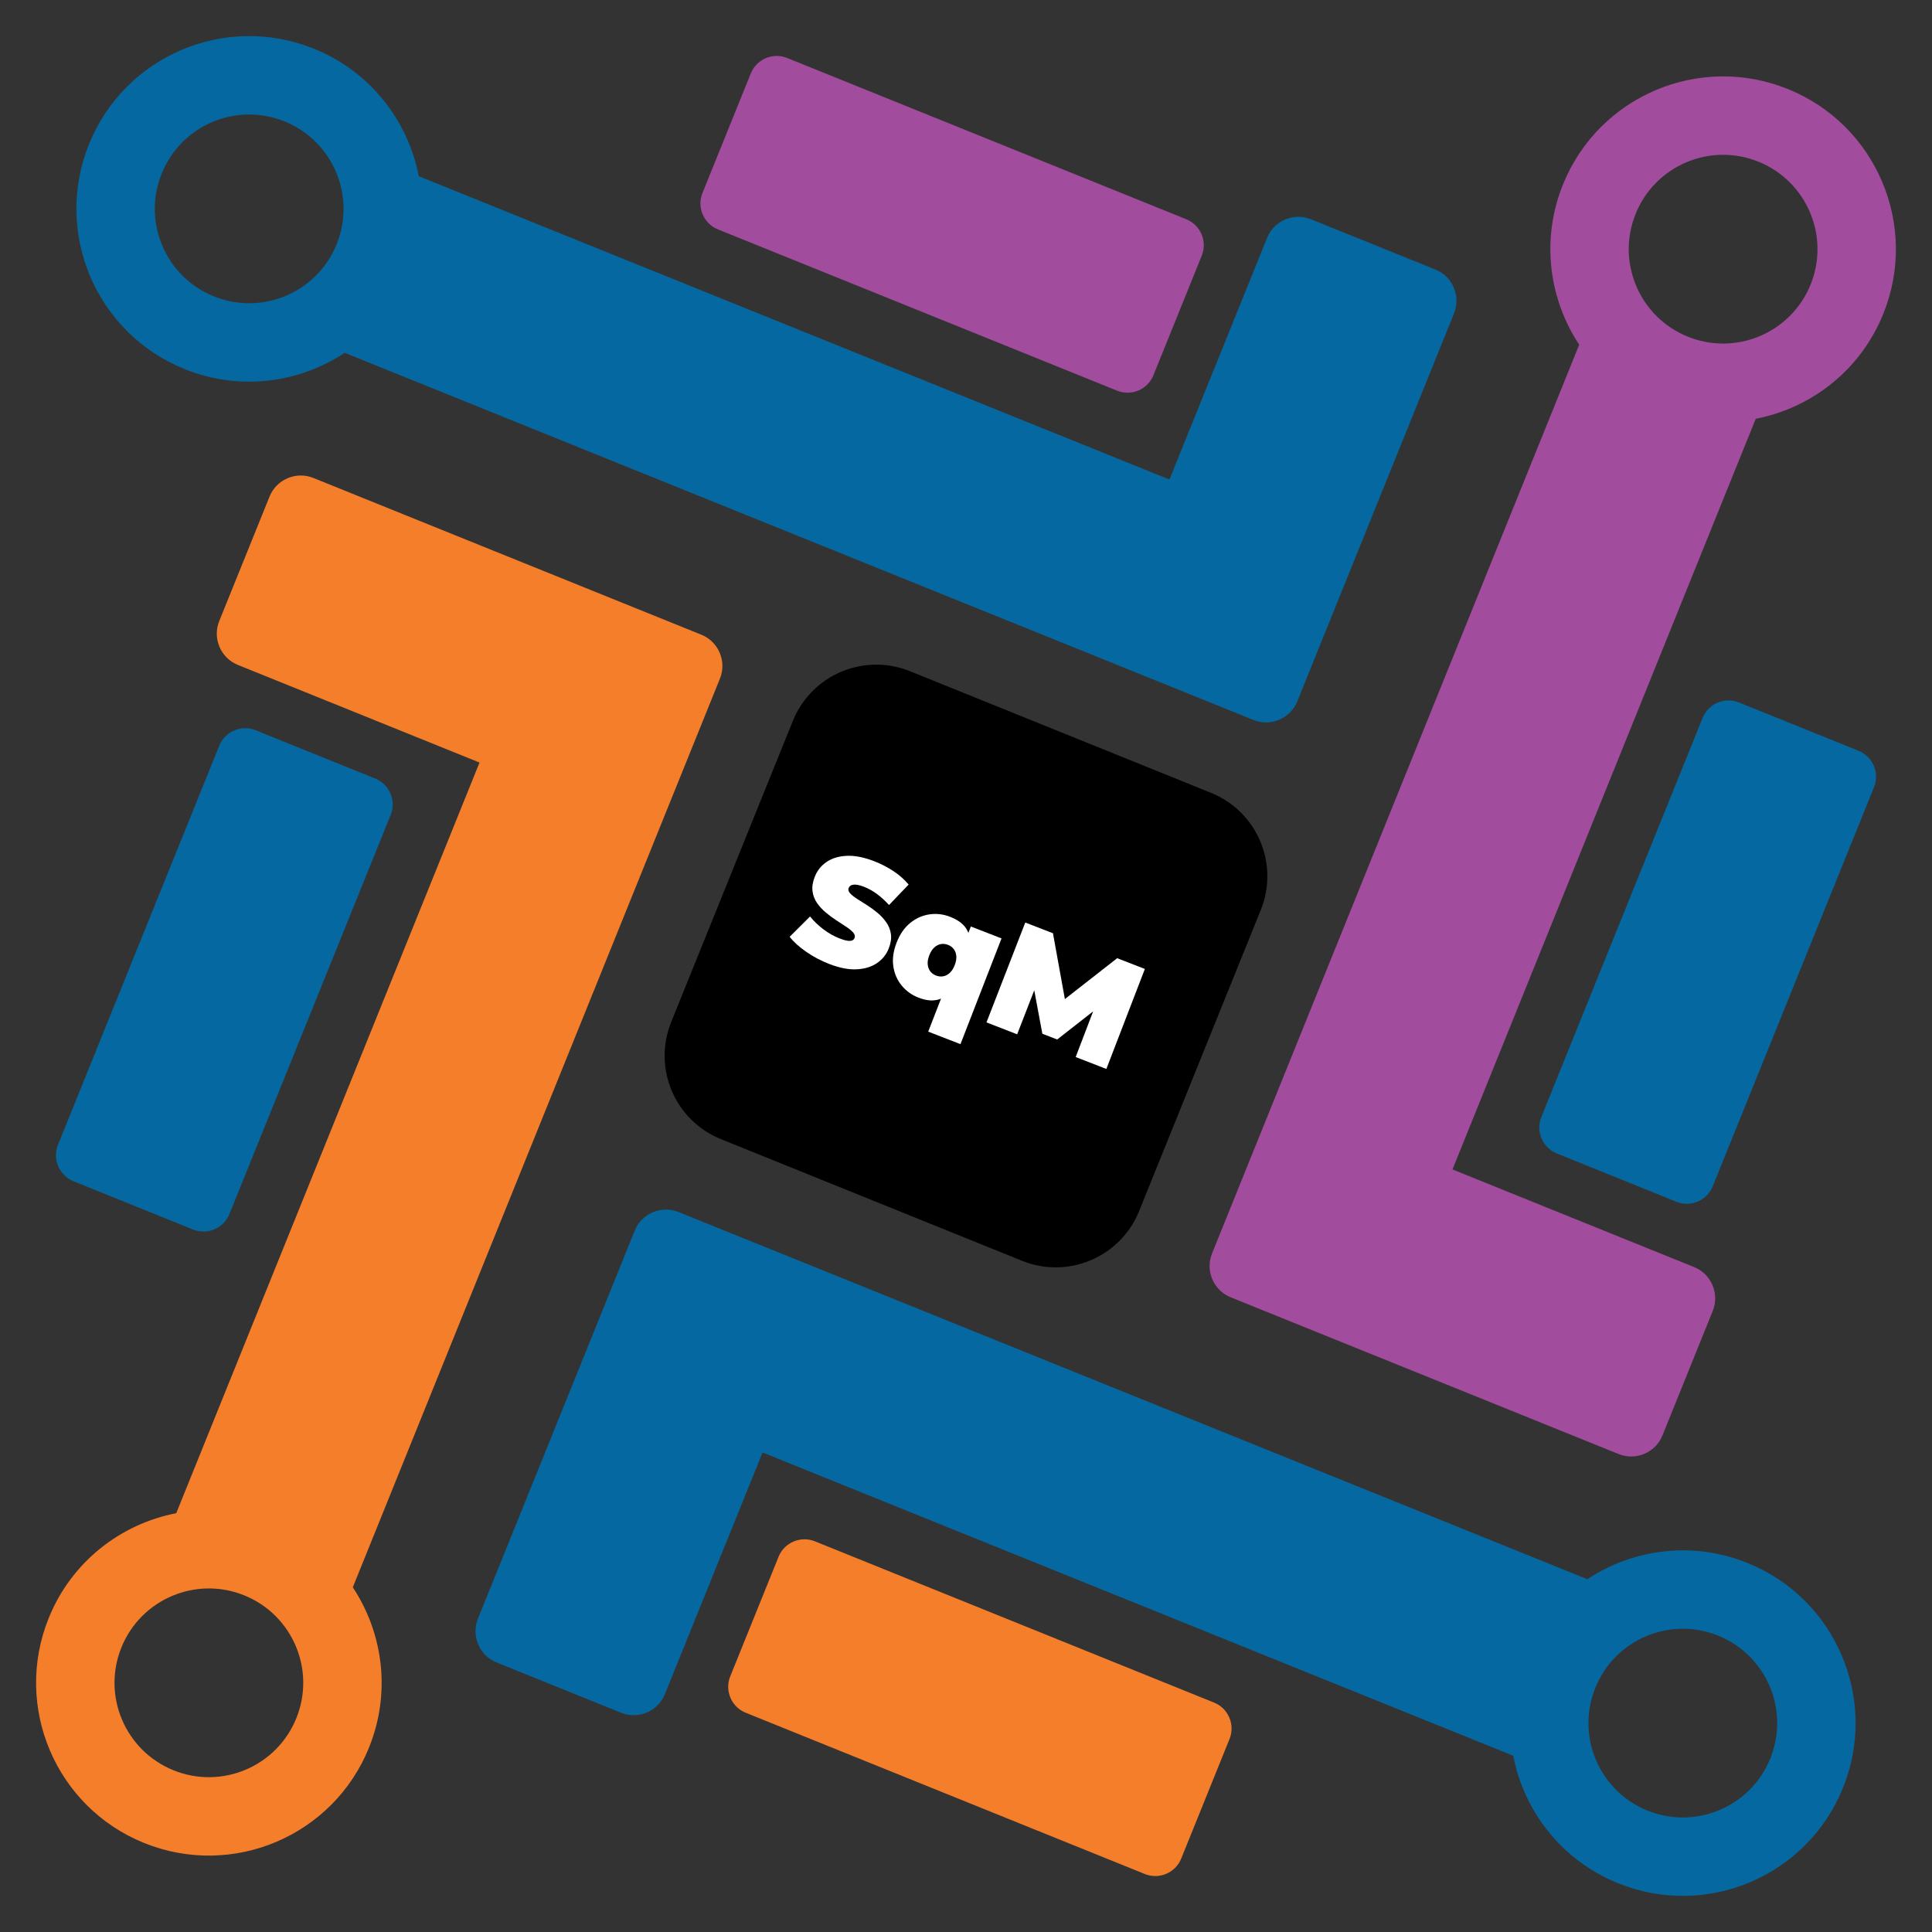 <?xml version="1.0" encoding="utf-8"?>
<!-- Generator: Adobe Illustrator 27.3.1, SVG Export Plug-In . SVG Version: 6.00 Build 0)  -->
<svg version="1.1" xmlns="http://www.w3.org/2000/svg" xmlns:xlink="http://www.w3.org/1999/xlink" x="0px" y="0px"
	 viewBox="0 0 1000 1000" style="enable-background:new 0 0 1000 1000;" xml:space="preserve">
<rect x="0" y="0" width="1000" height="1000" fill="#333333" stroke="none"/>
<style type="text/css">
	.st0{display:none;}
	.st1{display:inline;fill:#FFFFFF;}
	.st2{display:inline;}
	.st3{fill:#0568A0;}
	.st4{display:inline;fill:#F57E2B;}
	.st5{fill:#A14C9D;}
	.st6{fill:#F57E2B;}
	.st7{fill:#FFFFFF;}
</style>
<g id="cool_backup" class="st0">
	<circle class="st1" cx="167.22" cy="178.39" r="2.42"/>
	<g id="side_00000097491570218529221760000012141853912152249487_" class="st2">
		<g>
			<g class="st0">
				<g class="st2">
					<path class="st3" d="M324.71,220.08c-4.9,2.06-8.96,5.28-12,9.2l-169.89,1.78c-2.61,0.03-4.72,2.18-4.69,4.79l0.12,11.52
						c-0.01,0.14-0.02,0.29-0.02,0.44l0.65,62.39c0.03,2.61,2.18,4.72,4.79,4.69l23.99-0.25c2.61-0.03,4.72-2.18,4.69-4.79
						l-0.48-46.03l138.49-1.45c7.36,12.92,23.38,18.6,37.43,12.7c15.19-6.38,22.33-23.86,15.95-39.04
						C357.38,220.85,339.9,213.7,324.71,220.08z M342.56,262.59c-8.29,3.48-17.84-0.42-21.32-8.71c-3.48-8.29,0.42-17.84,8.71-21.32
						c8.29-3.48,17.84,0.42,21.32,8.71C354.76,249.57,350.86,259.11,342.56,262.59z"/>
				</g>
			</g>
			<g class="st0">
				<path class="st4" d="M260.44,273.54l-74.5,0.78c-2.61,0.03-4.72,2.18-4.69,4.79l0.23,22.04c0.03,2.61,2.18,4.72,4.79,4.69
					l74.5-0.78c2.61-0.03,4.72-2.18,4.69-4.79l-0.23-22.04C265.21,275.63,263.05,273.51,260.44,273.54z"/>
			</g>
		</g>
	</g>
	<g id="side_00000077290399418198618360000014565924008637936006_" class="st2">
		<path class="st5" d="M208.91,20.9c2.06,4.9,5.28,8.96,9.2,12l1.78,169.89c0.03,2.61,2.18,4.72,4.79,4.69l11.52-0.12
			c0.14,0.01,0.29,0.02,0.44,0.02l62.39-0.65c2.61-0.03,4.72-2.18,4.69-4.79l-0.25-23.99c-0.03-2.61-2.18-4.72-4.79-4.69
			l-46.03,0.48l-1.45-138.49c12.92-7.36,18.6-23.38,12.7-37.43c-6.38-15.19-23.86-22.33-39.04-15.95S202.54,5.71,208.91,20.9z
			 M251.43,3.05c3.48,8.29-0.42,17.84-8.71,21.32c-8.29,3.48-17.84-0.42-21.32-8.71c-3.48-8.29,0.42-17.84,8.71-21.32
			C238.4-9.15,247.95-5.25,251.43,3.05z"/>
		<path class="st3" d="M262.37,85.17l0.78,74.5c0.03,2.61,2.18,4.72,4.79,4.69l22.04-0.23c2.61-0.03,4.72-2.18,4.69-4.79l-0.78-74.5
			c-0.03-2.61-2.18-4.72-4.79-4.69l-22.04,0.23C264.46,80.4,262.35,82.56,262.37,85.17z"/>
	</g>
	<g id="side_00000180337252249912550690000011495232961405407386_" class="st2">
		<path class="st3" d="M9.73,136.7c4.9-2.06,8.96-5.28,12-9.2l169.89-1.78c2.61-0.03,4.72-2.18,4.69-4.79l-0.12-11.52
			c0.01-0.14,0.02-0.29,0.02-0.44l-0.65-62.39c-0.03-2.61-2.18-4.72-4.79-4.69l-23.99,0.25c-2.61,0.03-4.72,2.18-4.69,4.79
			l0.48,46.03L24.07,94.4C16.71,81.49,0.7,75.8-13.36,81.7c-15.19,6.38-22.33,23.86-15.95,39.04S-5.46,143.07,9.73,136.7z
			 M-8.12,94.18c8.29-3.48,17.84,0.42,21.32,8.71c3.48,8.29-0.42,17.84-8.71,21.32c-8.29,3.48-17.84-0.42-21.32-8.71
			C-20.31,107.21-16.41,97.67-8.12,94.18z"/>
		<path class="st5" d="M74,83.24l74.5-0.78c2.61-0.03,4.72-2.18,4.69-4.79l-0.23-22.04c-0.03-2.61-2.18-4.72-4.79-4.69l-74.5,0.78
			c-2.61,0.03-4.72,2.18-4.69,4.79l0.23,22.04C69.24,81.15,71.39,83.26,74,83.24z"/>
	</g>
	<g id="side_00000001644140408031790070000012712722047053357239_" class="st2">
		<path class="st6" d="M125.53,335.88c-2.06-4.9-5.28-8.96-9.2-12l-1.78-169.89c-0.03-2.61-2.18-4.72-4.79-4.69l-11.52,0.12
			c-0.14-0.01-0.29-0.02-0.44-0.02l-62.39,0.65c-2.61,0.03-4.72,2.18-4.69,4.79l0.25,23.99c0.03,2.61,2.18,4.72,4.79,4.69
			l46.03-0.48l1.45,138.49c-12.92,7.36-18.6,23.38-12.7,37.43c6.38,15.19,23.86,22.33,39.04,15.95
			C124.76,368.55,131.91,351.07,125.53,335.88z M83.02,353.73c-3.48-8.29,0.42-17.84,8.71-21.32c8.29-3.48,17.84,0.42,21.32,8.71
			s-0.42,17.84-8.71,21.32C96.04,365.92,86.5,362.02,83.02,353.73z"/>
		<path class="st3" d="M72.07,271.61l-0.78-74.5c-0.03-2.61-2.18-4.72-4.79-4.69l-22.04,0.23c-2.61,0.03-4.72,2.18-4.69,4.79
			l0.78,74.5c0.03,2.61,2.18,4.72,4.79,4.69l22.04-0.23C69.98,276.38,72.1,274.22,72.07,271.61z"/>
	</g>
	<path id="middle_rectangle" class="st2" d="M195.74,216.84l-55.21,0.17c-6.96,0.02-12.79-5.78-12.96-12.88l-1.22-51.23
		c-0.17-7.11,5.39-12.94,12.34-12.96l55.21-0.17c6.96-0.02,12.79,5.78,12.96,12.88l1.22,51.23
		C208.26,210.99,202.7,216.82,195.74,216.84z"/>
</g>
<g id="sqm">
	<g id="new_side">
		<path class="st3" d="M904.52,808.99c-28.39-11.47-59.19-7.31-82.93,8.4L510.74,691.8l-61.04-24.66l-34.01-13.74l-41.82-16.9
			l-22.68-9.16c-8.87-3.58-19.07,0.74-22.65,9.61l-81.16,200.87c-3.58,8.87,0.74,19.07,9.61,22.65l64.5,26.06
			c8.87,3.58,19.07-0.74,22.65-9.61L394.7,751.8l17.88,7.22l61.04,24.66l309.62,125.09c5.56,28.76,25.11,54.22,54.29,66.01
			c45.79,18.5,97.9-3.62,116.4-49.41C972.42,879.6,950.3,827.49,904.52,808.99z M852.73,937.16c-25.01-10.1-37.09-38.56-26.98-63.57
			c10.1-25.01,38.56-37.09,63.57-26.98c25.01,10.1,37.09,38.56,26.98,63.57C906.2,935.19,877.73,947.27,852.73,937.16z"/>
		<path class="st6" d="M628.44,881.28l-206.66-83.5c-7.36-2.97-15.82,0.62-18.79,7.98l-25.03,61.95
			c-2.97,7.36,0.62,15.82,7.98,18.79L592.59,970c7.36,2.97,15.82-0.62,18.79-7.98l25.03-61.95
			C639.39,892.71,635.8,884.26,628.44,881.28z"/>
	</g>
	<g id="new_side_00000045620224941045646680000001031531931267368591_">
		<path class="st5" d="M808.99,95.48c-11.47,28.39-7.31,59.19,8.4,82.93L691.8,489.26l-24.66,61.04l-13.74,34.01l-16.9,41.82
			l-9.16,22.68c-3.58,8.87,0.74,19.07,9.61,22.65l200.87,81.16c8.87,3.58,19.07-0.74,22.65-9.61l26.06-64.5
			c3.58-8.87-0.74-19.07-9.61-22.65L751.8,605.3l7.22-17.88l24.66-61.04l125.09-309.62c28.76-5.56,54.22-25.11,66.01-54.29
			c18.5-45.79-3.62-97.9-49.41-116.4C879.6,27.58,827.49,49.7,808.99,95.48z M937.16,147.27c-10.1,25.01-38.56,37.09-63.57,26.98
			c-25.01-10.1-37.09-38.56-26.98-63.57c10.1-25.01,38.56-37.09,63.57-26.98C935.19,93.8,947.27,122.27,937.16,147.27z"/>
		<path class="st3" d="M881.28,371.56l-83.5,206.66c-2.97,7.36,0.62,15.82,7.98,18.79l61.95,25.03c7.36,2.97,15.82-0.62,18.79-7.98
			L970,407.41c2.97-7.36-0.62-15.82-7.98-18.79l-61.95-25.03C892.71,360.61,884.26,364.2,881.28,371.56z"/>
	</g>
	<g id="new_side_00000036974151927647046280000009023345769784608396_">
		<path class="st3" d="M95.48,191.01c28.39,11.47,59.19,7.31,82.93-8.4L489.26,308.2l61.04,24.66l34.01,13.74l41.82,16.9l22.68,9.16
			c8.87,3.58,19.07-0.74,22.65-9.61l81.16-200.87c3.58-8.87-0.74-19.07-9.61-22.65l-64.5-26.06c-8.87-3.58-19.07,0.74-22.65,9.61
			L605.3,248.2l-17.88-7.22l-61.04-24.66L216.77,91.22C211.2,62.46,191.66,37,162.47,25.21c-45.79-18.5-97.9,3.62-116.4,49.41
			C27.58,120.4,49.7,172.51,95.48,191.01z M147.27,62.84c25.01,10.1,37.09,38.56,26.98,63.57c-10.1,25.01-38.56,37.09-63.57,26.98
			c-25.01-10.1-37.09-38.56-26.98-63.57C93.8,64.81,122.27,52.73,147.27,62.84z"/>
		<path class="st5" d="M371.56,118.72l206.66,83.5c7.36,2.97,15.82-0.62,18.79-7.98l25.03-61.95c2.97-7.36-0.62-15.82-7.98-18.79
			L407.41,30c-7.36-2.97-15.82,0.62-18.79,7.98l-25.03,61.95C360.61,107.29,364.2,115.74,371.56,118.72z"/>
	</g>
	<g id="new_side_00000050658557907963882070000002148128941105844906_">
		<path class="st6" d="M191.01,904.52c11.47-28.39,7.31-59.19-8.4-82.93L308.2,510.74l24.66-61.04l13.74-34.01l16.9-41.82
			l9.16-22.68c3.58-8.87-0.74-19.07-9.61-22.65l-200.87-81.16c-8.87-3.58-19.07,0.74-22.65,9.61l-26.06,64.5
			c-3.58,8.87,0.74,19.07,9.61,22.65L248.2,394.7l-7.22,17.88l-24.66,61.04L91.22,783.23C62.46,788.8,37,808.34,25.21,837.53
			c-18.5,45.79,3.62,97.9,49.41,116.4C120.4,972.42,172.51,950.3,191.01,904.52z M62.84,852.73c10.1-25.01,38.56-37.09,63.57-26.98
			c25.01,10.1,37.09,38.56,26.98,63.57c-10.1,25.01-38.56,37.09-63.57,26.98C64.81,906.2,52.73,877.73,62.84,852.73z"/>
		<path class="st3" d="M118.72,628.44l83.5-206.66c2.97-7.36-0.62-15.82-7.98-18.79l-61.95-25.03c-7.36-2.97-15.82,0.62-18.79,7.98
			L30,592.59c-2.97,7.36,0.62,15.82,7.98,18.79l61.95,25.03C107.29,639.39,115.74,635.8,118.72,628.44z"/>
	</g>
	<path d="M529,652.58l-155.86-62.97c-23.84-9.63-35.36-36.77-25.73-60.61l62.97-155.86c9.63-23.84,36.77-35.36,60.61-25.73
		l155.86,62.97c23.84,9.63,35.36,36.77,25.73,60.61l-62.97,155.86C579.98,650.7,552.84,662.21,529,652.58z"/>
	<g>
		<g>
			<g>
				<path class="st7" d="M429.19,498.94c-4.33-1.68-8.33-3.8-11.98-6.35c-3.66-2.55-6.48-5.12-8.48-7.71l10.55-10.52
					c1.91,2.38,4.21,4.6,6.9,6.63c2.69,2.04,5.47,3.61,8.32,4.72c1.67,0.65,3.03,1.05,4.08,1.2c1.05,0.15,1.87,0.1,2.48-0.14
					c0.61-0.25,1.02-0.67,1.25-1.26c0.36-0.93,0.13-1.87-0.69-2.82c-0.82-0.94-2.01-1.93-3.57-2.96c-1.55-1.03-3.26-2.14-5.12-3.35
					c-1.86-1.2-3.67-2.54-5.45-4.03c-1.78-1.48-3.29-3.12-4.55-4.91c-1.26-1.79-2.05-3.81-2.36-6.06c-0.32-2.25,0.06-4.75,1.13-7.51
					c1.24-3.2,3.27-5.77,6.1-7.71c2.82-1.94,6.32-3,10.5-3.19c4.18-0.19,8.93,0.75,14.25,2.81c3.5,1.36,6.8,3.07,9.91,5.12
					c3.11,2.06,5.72,4.38,7.84,6.95l-10.15,10.59c-2.06-2.27-4.17-4.19-6.3-5.76c-2.14-1.57-4.34-2.79-6.61-3.67
					c-1.67-0.65-3.06-1.02-4.16-1.11c-1.1-0.09-1.95,0.04-2.56,0.36c-0.61,0.33-1.03,0.79-1.26,1.38c-0.34,0.89-0.1,1.79,0.73,2.71
					c0.83,0.92,2.03,1.88,3.6,2.88c1.56,1.01,3.29,2.1,5.18,3.29c1.89,1.19,3.71,2.52,5.46,3.99c1.75,1.47,3.26,3.11,4.52,4.9
					c1.26,1.79,2.05,3.8,2.38,6.02c0.33,2.22-0.04,4.69-1.09,7.4c-1.22,3.15-3.25,5.7-6.07,7.63c-2.82,1.94-6.31,3.02-10.48,3.24
					C439.33,501.95,434.56,501.02,429.19,498.94z"/>
				<path class="st7" d="M475.45,516.39c-3.5-1.36-6.41-3.45-8.74-6.28c-2.33-2.83-3.77-6.15-4.33-9.97
					c-0.56-3.82,0-7.89,1.69-12.22c1.68-4.33,4.02-7.72,7-10.16c2.99-2.44,6.3-3.93,9.94-4.47c3.64-0.54,7.21-0.13,10.7,1.22
					c3.74,1.45,6.45,3.35,8.11,5.7c1.67,2.35,2.41,5.26,2.22,8.73c-0.19,3.47-1.23,7.64-3.12,12.52c-1.85,4.78-3.92,8.49-6.2,11.15
					c-2.28,2.66-4.84,4.3-7.69,4.92C482.19,518.15,479,517.77,475.45,516.39z M484.49,504.94c1.23,0.48,2.45,0.61,3.67,0.4
					c1.21-0.21,2.35-0.79,3.4-1.74c1.05-0.95,1.91-2.29,2.58-4.01c0.69-1.77,0.97-3.36,0.84-4.78c-0.13-1.41-0.58-2.6-1.33-3.58
					s-1.75-1.7-2.98-2.18c-1.23-0.48-2.45-0.61-3.67-0.4c-1.21,0.21-2.35,0.79-3.4,1.74c-1.05,0.95-1.92,2.31-2.61,4.09
					c-0.67,1.72-0.94,3.29-0.81,4.7s0.57,2.6,1.33,3.58C482.26,503.74,483.26,504.46,484.49,504.94z M480.44,533.97l7.66-19.72
					l6.48-14.49l5.81-14.74l2.12-5.47l15.88,6.17l-21.25,54.73L480.44,533.97z"/>
				<path class="st7" d="M510.6,529.19l20.08-51.7l14.33,5.56l7.57,41.79l-7.53-2.93l33.2-25.95l14.33,5.57l-19.93,51.76
					l-15.88-6.17l10.64-27.83l2.51,0.97l-22.72,17.78l-7.68-2.98l-5.35-28.68l3.1,1.21l-10.79,27.77L510.6,529.19z"/>
			</g>
		</g>
	</g>
</g>
</svg>
